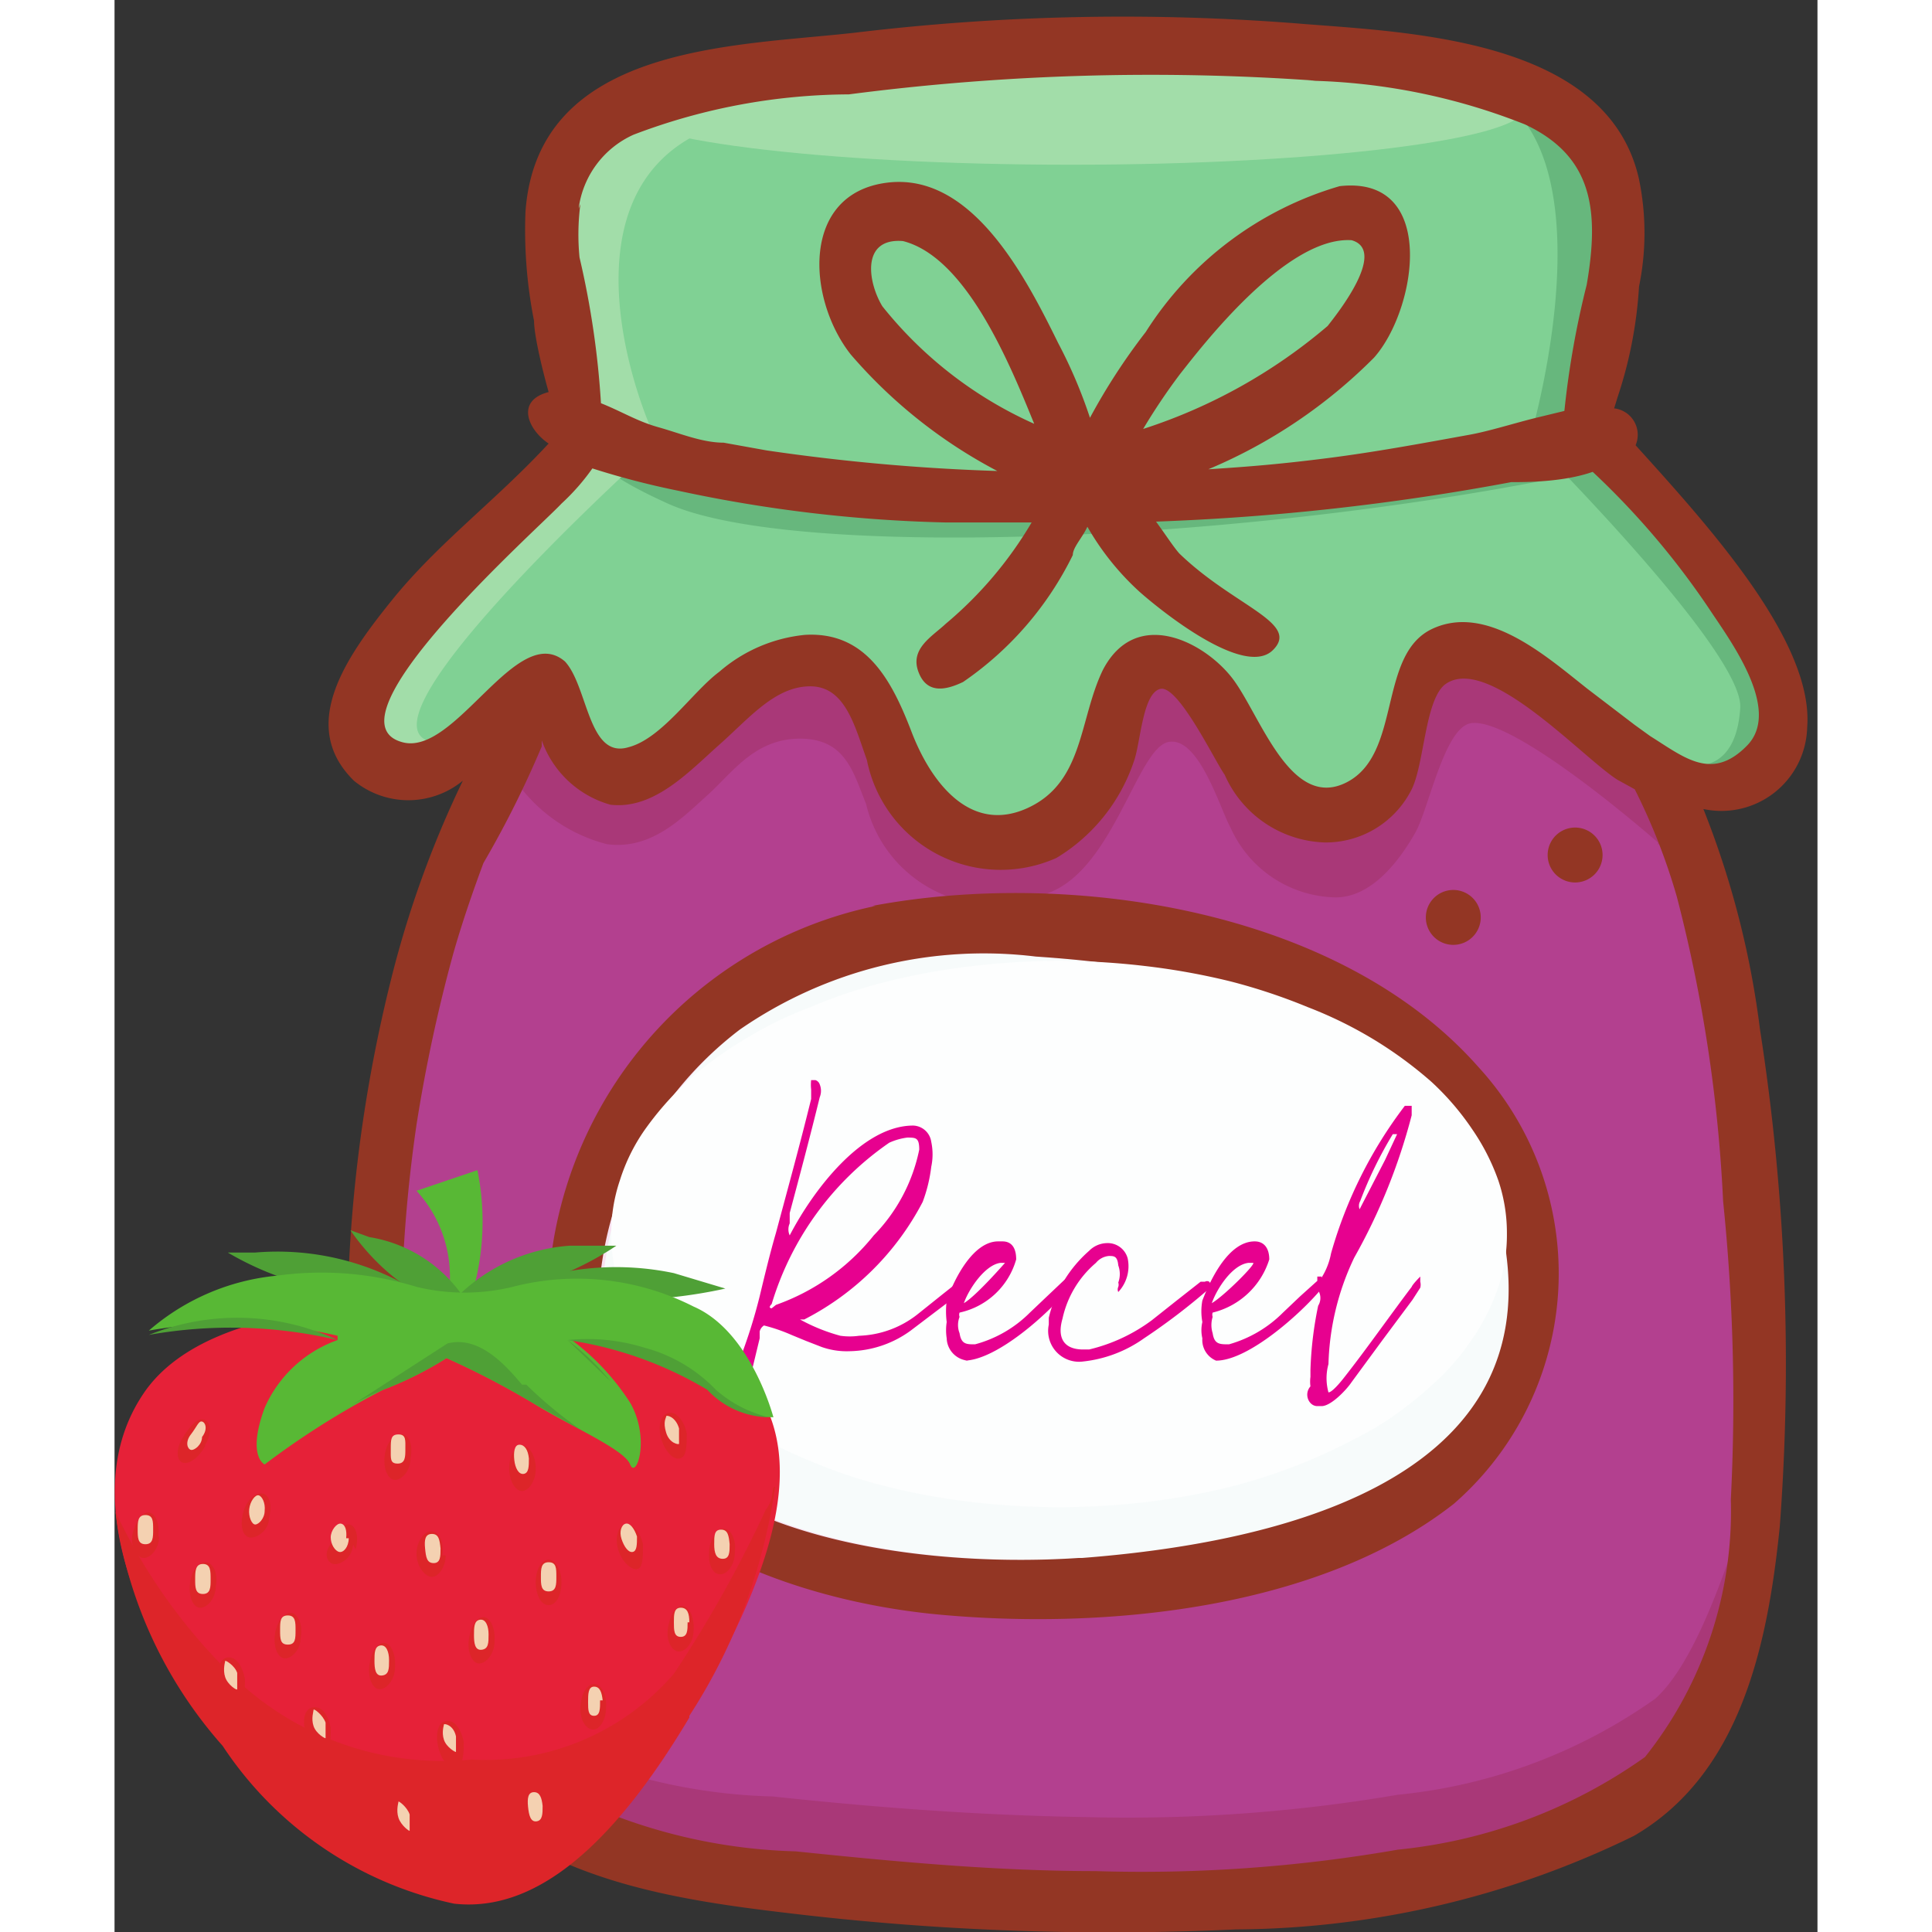 <svg xmlns="http://www.w3.org/2000/svg" xmlns:xlink="http://www.w3.org/1999/xlink" width="256px" height="256px" viewBox="0 0 19.85 22.52"><rect x="0" y="0" width="19.85" height="22.52" fill="#333333" stroke="none"/><defs><style>.a{fill:none;}.b{fill:#b3408f;}.c{fill:#a93878;}.d{fill:#80d194;}.e{fill:#f8e2f2;}.f{fill:#f7fbfb;}.g{fill:#a2dda9;}.h{fill:#67b77d;}.i{fill:#933624;}.j{fill:#fdfefe;}.k{fill:#e7018f;}.l{clip-path:url(#a);}.m{fill:#58b835;}.n{fill:#e62138;}.o{fill:#4fa036;}.p{fill:#dd2529;}.q{fill:#f4d1b1;}</style><clipPath id="a" transform="translate(-0.48)"><rect class="a" y="13.64" width="8.26" height="8.66"/></clipPath></defs><path class="b" d="M19.61,17.58a4.82,4.82,0,0,1-1,3.14,6.31,6.31,0,0,1-3,1.12,18.62,18.62,0,0,1-3.66.25c-1.2,0-2.42-.11-3.62-.24a6.68,6.68,0,0,1-3.23-.93c-1.08-.79-1.3-2.22-1.44-3.5a16.82,16.82,0,0,1,.09-4.37A19.46,19.46,0,0,1,4.16,11c.11-.37.22-.73.36-1.09a11.18,11.18,0,0,0,.71-1.43L5.53,8c.18.36.39,1,.79,1S7,8.77,7.39,8.45s.67-.67,1.08-.67.76.41.9.8c.36,1,1.12,1.71,2.08,1.19.45-.24.53-.73.71-1.21.08-.22.34-.77.55-.82s.66.87.78,1.08a1.36,1.36,0,0,0,1.21.82c.45,0,.57-.41.8-.83s.2-1,.47-1.15c.51-.36,1.88,1,2.29,1.22l.21.12a6.5,6.5,0,0,1,.5,1.29A18.08,18.08,0,0,1,19.52,14a24.46,24.46,0,0,1,.09,3.63" transform="translate(-0.48)"/><path class="c" d="M19.61,17.58a4.82,4.82,0,0,1-1,3.14,6.41,6.41,0,0,1-3,1.12,18.62,18.62,0,0,1-3.66.25c-1.21,0-2.41-.11-3.62-.24a6.61,6.61,0,0,1-3.22-.93,4.45,4.45,0,0,1-1.43-3.26A3.6,3.6,0,0,0,4.93,20a6.55,6.55,0,0,0,3.22.94c1.21.13,2.42.22,3.63.24a18.74,18.74,0,0,0,3.66-.26,6.24,6.24,0,0,0,3-1.12c.8-.72,1.27-3.4,1.18-2.19" transform="translate(-0.48)"/><path class="c" d="M18.47,9.82S16.8,8.35,16.29,8.43c-.31.05-.49,1-.65,1.28s-.49.76-.94.75a1.37,1.37,0,0,1-1.21-.81c-.12-.21-.37-1.08-.73-1s-.64,1.49-1.4,1.76A1.53,1.53,0,0,1,9.24,9.37C9.09,9,9,8.61,8.47,8.61s-.79.4-1.08.66-.65.64-1.17.57A1.86,1.86,0,0,1,5.09,9l.27-.95c.17.36.42.81.81.87s.72-.27,1.07-.59.67-.67,1.09-.67.75.41.9.81c.36,1,1.12,1.7,2.08,1.18.44-.23.53-.73.71-1.21.07-.22.33-.77.55-.82s.83.72.94.93c.28.48.48,1,1.05,1s.56-.41.79-.82.21-1,.47-1.16c.52-.36,1.91.93,2.3,1.23.81.62.35,1.05.35,1.05" transform="translate(-0.48)"/><path class="d" d="M17.7,4.94c.62-2.64.54-3.79-1.77-4.09S5.84.06,5.65,2.16a5.12,5.12,0,0,0,.24,2.78s-2.8,2.82-2.6,3.44c.34,1,1.33.46,2-.26,0,0,.49,1.8,2.25.18s2,.88,2.51,1.2c.69.44,1.34.46,2.13-1.17s1.2.38,1.42.69a1,1,0,0,0,1.84-.33c.49-1.31,1-1.36,2.34-.13s2.34.21,2.13-.64-2.25-3-2.25-3" transform="translate(-0.48)"/><path class="e" d="M11.76,18.21c-2,.13-5.6-.24-5.68-3a4.27,4.27,0,0,1,1.63-3.27,5.08,5.08,0,0,1,3.51-.86c2.12.14,5.08.74,5.53,3.36.51,3-2.89,3.64-5,3.78" transform="translate(-0.48)"/><path class="f" d="M11.76,18.16c-1.94.13-5.53-.24-5.6-3A4.18,4.18,0,0,1,7.77,12a5,5,0,0,1,3.45-.85c2.1.14,5,.73,5.46,3.32.5,2.91-2.85,3.59-4.92,3.72" transform="translate(-0.48)"/><path class="g" d="M16.92,1.26c0,.36-2.36.66-5.29.66s-5.28-.3-5.28-.66S8.71.59,11.63.59s5.29.3,5.29.67" transform="translate(-0.48)"/><path class="h" d="M17.83,5.46c-4,.87-9.42,1.08-10.9.41S6.16,5,6.16,5a12.2,12.2,0,0,0,6,.78c3.2-.46,5.51-.88,5.51-.88l.13.52" transform="translate(-0.48)"/><path class="g" d="M7.69,1.41c-1.95.51-1.31,2.85-.88,3.76,0,0-3.91,3.51-2.5,3.49,0,0-1.13.54-1-.28s2.45-3.1,2.45-3.1a11.43,11.43,0,0,1-.26-2.62C5.54,1.45,7.11,1,7.53.89s.16.52.16.52" transform="translate(-0.48)"/><path class="h" d="M16.76,1.24c1.07,1,.22,3.87.22,3.87s2.49,2.48,2.45,3.14c-.06.93-.77.63-.77.63s1,.35,1.31-.28S18.83,6.09,17.74,5c0,0,.72-2.06.3-3a1.22,1.22,0,0,0-1.28-.79" transform="translate(-0.48)"/><path class="i" d="M8.78,13.11c-.24.25.39,2.83-.39,2.67-.18,0,.1-.66,0-.81-.32-.5-.64.14-.67.46,0,.49.18,1,.72,1s.9-.66,1-1.21c0-.26,0-2.79-.63-2.12" transform="translate(-0.48)"/><path class="i" d="M8.47,12.24a.32.32,0,0,0,.63,0,.32.32,0,1,0-.63,0" transform="translate(-0.48)"/><path class="i" d="M10.91,13.15c-.67.17-.84,1-.89,1.61,0,.33-.13,1.56.32,1.69.6.17.32-1,.31-1.21v-.09h0A7.07,7.07,0,0,0,11.78,15a4.61,4.61,0,0,0-.11,1.08c.1.31.39.29.56.09a3.34,3.34,0,0,0,0-2.25,1.15,1.15,0,0,0-1.34-.81m-.24,1.32c.05-.33.17-.64.45-.69s.51.24.6.59A2.23,2.23,0,0,0,10.67,14.47Z" transform="translate(-0.48)"/><path class="i" d="M14,13.8c-.15-.3-.44-.62-.8-.42-.55.3-.71,2.2-.31,2.67s.56-.11.51-.47a3.6,3.6,0,0,1,.05-1.46c.13.26.16.74.52.71s.39-.56.64-.73c.35.6,0,1.26.11,1.87,0,.18.08.34.3.34s.35-.41.37-.67a3.39,3.39,0,0,0-.18-1.76c-.3-.58-.83-.53-1.21-.08" transform="translate(-0.48)"/><path class="i" d="M16.4,10.75a.32.32,0,1,0-.63,0,.32.32,0,0,0,.63,0" transform="translate(-0.48)"/><path class="i" d="M17.82,9.91a.32.32,0,0,0-.63,0,.32.32,0,1,0,.63,0" transform="translate(-0.48)"/><path class="i" d="M9.35,10.56a4.8,4.8,0,0,0-3.82,4.7c.09,2.41,2.62,3.38,4.56,3.56s4.43-.06,6-1.29a3.56,3.56,0,0,0,.29-5.09c-1.64-1.86-4.79-2.31-7.07-1.88m2.41,7.6c-1.94.13-5.53-.24-5.6-3A4.18,4.18,0,0,1,7.77,12a5,5,0,0,1,3.45-.85c2.1.14,5,.73,5.46,3.32C17.18,17.35,13.83,18,11.76,18.16Z" transform="translate(-0.48)"/><path class="i" d="M19,9.43a1,1,0,0,0,1.21-.95c.08-1-1.15-2.35-2-3.29a.31.31,0,0,0-.25-.43L18,4.63a5,5,0,0,0,.25-1.29,3.1,3.1,0,0,0,0-1.25C17.89.47,15.62.38,14.35.28a26.12,26.12,0,0,0-5.23.1C7.72.54,5.41.51,5.27,2.47a5.44,5.44,0,0,0,.1,1.27c0,.15.08.51.17.83h0c-.39.1-.24.44,0,.6l0,0C4.92,5.84,4.25,6.33,3.71,7s-1.09,1.46-.44,2.1a1,1,0,0,0,1.27,0,12,12,0,0,0-.84,2.33,17.05,17.05,0,0,0-.49,4.88c.06,1.48.19,3.36,1.21,4.49s2.63,1.35,4,1.51a31.4,31.4,0,0,0,5.13.18,10.68,10.68,0,0,0,4.64-1.09c1.24-.72,1.56-2.22,1.7-3.6A25.27,25.27,0,0,0,19.66,12,10.41,10.41,0,0,0,19,9.43m-13.11-7a1.1,1.1,0,0,1,.64-.86,7.12,7.12,0,0,1,2.51-.47A27.27,27.27,0,0,1,14.48.94h-.09a7.22,7.22,0,0,1,2.53.51c.79.37.87,1,.72,1.87a10.31,10.31,0,0,0-.26,1.47l-.33.08c-.28.07-.56.16-.79.2-.55.1-1.09.2-1.64.27s-.92.1-1.39.13a6,6,0,0,0,1.93-1.3c.5-.56.75-2.13-.4-2A4,4,0,0,0,12.5,3.87a7.2,7.2,0,0,0-.65,1A5.69,5.69,0,0,0,11.48,4c-.37-.75-1-2-2-1.87s-.93,1.35-.42,2a5.81,5.81,0,0,0,1.71,1.36,23.59,23.59,0,0,1-2.69-.24l-.5-.09c-.25,0-.51-.11-.76-.18S6.4,4.8,6.15,4.7A10.12,10.12,0,0,0,5.9,3,2.74,2.74,0,0,1,5.91,2.38ZM12.47,5a7.14,7.14,0,0,1,.43-.64c.23-.29,1.23-1.61,2-1.56.42.12-.17.86-.28,1A6.29,6.29,0,0,1,12.47,5ZM11.2,4.94A4.73,4.73,0,0,1,9.43,3.57c-.17-.28-.25-.8.24-.76C10.42,3,10.93,4.28,11.2,4.94ZM3.83,8.65C2.9,8.39,5.41,6.17,5.69,5.87a2.56,2.56,0,0,0,.36-.41,9.42,9.42,0,0,0,1,.26,16.51,16.51,0,0,0,3.12.37l1,0a4.56,4.56,0,0,1-1,1.18c-.16.15-.42.29-.32.56s.33.21.52.12a3.84,3.84,0,0,0,1.28-1.48c0-.09.11-.2.17-.33a3.11,3.11,0,0,0,.61.76c.26.23,1.22,1,1.55.68s-.45-.51-1.09-1.13c-.07-.08-.16-.22-.27-.37a27.9,27.9,0,0,0,4.14-.46c.17,0,.61,0,.95-.12a9.26,9.26,0,0,1,1.36,1.6c.23.35.85,1.17.44,1.59s-.73.14-1.13-.11l-.18-.13-.55-.42c-.47-.37-1.17-1-1.81-.7s-.35,1.46-1,1.79-1-.77-1.32-1.2S12.39,7.06,12,7.81c-.28.58-.22,1.31-.88,1.61S10,9.13,9.77,8.53,9.24,7.36,8.53,7.4a1.79,1.79,0,0,0-1,.43c-.31.23-.67.78-1.06.88C6,8.85,6,8,5.73,7.71,5.17,7.23,4.45,8.83,3.83,8.65Zm15.49,8.83a4.6,4.6,0,0,1-1,3,6,6,0,0,1-2.88,1.08,17.38,17.38,0,0,1-3.53.25c-1.16,0-2.33-.11-3.49-.23a6.42,6.42,0,0,1-3.11-.9c-1-.76-1.26-2.14-1.4-3.37A17,17,0,0,1,4,13.11a18.18,18.18,0,0,1,.43-2c.1-.35.22-.7.35-1.05A11.75,11.75,0,0,0,5.46,8.7V8.63a1.19,1.19,0,0,0,.8.75c.51.06.92-.39,1.27-.7S8.18,8,8.59,8s.52.47.66.86A1.59,1.59,0,0,0,11.46,10a2.09,2.09,0,0,0,.9-1.12c.08-.21.1-.8.31-.85s.64.85.75,1a1.32,1.32,0,0,0,1.17.79,1.12,1.12,0,0,0,1-.6c.16-.29.16-1.08.41-1.25.5-.34,1.6.87,2,1.12l.2.11a7.22,7.22,0,0,1,.49,1.25A17.29,17.29,0,0,1,19.23,14,22.74,22.74,0,0,1,19.32,17.48Z" transform="translate(-0.48)"/><rect class="a" x="2.15" width="17.7" height="22.52"/><path class="j" d="M11.49,11.2a8.72,8.72,0,0,0-1,.06,7.71,7.71,0,0,0-1,.18,5.94,5.94,0,0,0-.9.3,4.47,4.47,0,0,0-.79.39,4.21,4.21,0,0,0-.65.48,3.64,3.64,0,0,0-.49.56,2.15,2.15,0,0,0-.29.59,1.91,1.91,0,0,0-.1.62,1.87,1.87,0,0,0,.1.62,2.08,2.08,0,0,0,.29.6,3.17,3.17,0,0,0,.49.55,3.69,3.69,0,0,0,.65.49,6.46,6.46,0,0,0,.79.39,5.94,5.94,0,0,0,.9.3,7.71,7.71,0,0,0,1,.18,8.7,8.7,0,0,0,2,0,8.05,8.05,0,0,0,1-.18,6.78,6.78,0,0,0,.9-.3,7.26,7.26,0,0,0,.79-.39,4.09,4.09,0,0,0,.65-.49,2.75,2.75,0,0,0,.48-.55,2.41,2.41,0,0,0,.3-.6,1.87,1.87,0,0,0,.1-.62,1.91,1.91,0,0,0-.1-.62,2.53,2.53,0,0,0-.3-.59,3.11,3.11,0,0,0-.48-.56,4.76,4.76,0,0,0-.65-.48,4.84,4.84,0,0,0-.79-.39,6.78,6.78,0,0,0-.9-.3,8.05,8.05,0,0,0-1-.18A8.72,8.72,0,0,0,11.49,11.2Z" transform="translate(-0.48)"/><path class="k" d="M8.14,15.25s-.05,0,0-.05a3.51,3.51,0,0,1,1.37-1.88.73.73,0,0,1,.21-.06c.1,0,.14,0,.14.14v0a2,2,0,0,1-.53,1,2.55,2.55,0,0,1-1.14.81Zm-.5,1.45a.08.08,0,0,0,.08-.05.58.58,0,0,0,.08-.22L8,15.6s0,0,0-.08a.12.12,0,0,1,.05-.07,2,2,0,0,1,.32.11l.17.07.18.07a.88.88,0,0,0,.33.05,1.24,1.24,0,0,0,.71-.24l.58-.44a.26.26,0,0,0,.09-.09.15.15,0,0,0,0-.07s0-.06,0-.06h0l0,0-.29.23-.3.24a1.16,1.16,0,0,1-.68.25.78.78,0,0,1-.22,0,2.11,2.11,0,0,1-.47-.19,0,0,0,0,1,0,0l0,0,.05,0,0,0a3.2,3.2,0,0,0,1.38-1.37A1.75,1.75,0,0,0,10,13.6a.7.7,0,0,0,0-.29.22.22,0,0,0-.21-.19c-.6,0-1.17.76-1.44,1.28a.17.17,0,0,1,0-.14l0-.12c.12-.45.24-.9.35-1.35a.2.2,0,0,0,0-.15.08.08,0,0,0-.05-.05h0s0,0-.05,0a.49.49,0,0,0,0,.11l0,.11c-.13.53-.26,1-.41,1.56-.07.24-.13.49-.19.74a6.18,6.18,0,0,1-.23.73,1.86,1.86,0,0,0-.13.62.22.22,0,0,0,0,.14A.09.09,0,0,0,7.64,16.7Z" transform="translate(-0.48)"/><path class="k" d="M10.38,15.19h0a0,0,0,0,1,0,0c.06-.17.25-.45.43-.47,0,0,.05,0,.05,0S10.52,15.11,10.38,15.19Zm0,.67c.38,0,1-.56,1.22-.84l0-.06a.07.07,0,0,0,0-.08.05.05,0,0,0,0,0l0,0,0,0-.06.05-.19.18-.2.19a1.42,1.42,0,0,1-.64.37c-.1,0-.16,0-.18-.13a.26.26,0,0,1,0-.19.07.07,0,0,1,0-.05.88.88,0,0,0,.66-.62c0-.13-.05-.21-.16-.21h-.05c-.29,0-.51.43-.6.69a1,1,0,0,0,0,.25.63.63,0,0,0,0,.19A.27.27,0,0,0,10.43,15.86Z" transform="translate(-0.48)"/><path class="k" d="M11.77,15.87h0a1.5,1.5,0,0,0,.71-.27,7.25,7.25,0,0,0,.76-.58l0,0,0,0a.06.06,0,0,0,0-.08.05.05,0,0,0-.05,0h0l-.05,0,0,0-.28.22-.29.23a2,2,0,0,1-.73.34h-.07c-.21,0-.31-.12-.24-.36a1.18,1.18,0,0,1,.39-.65.22.22,0,0,1,.15-.08c.06,0,.1,0,.11.11a.29.29,0,0,1,0,.2.08.08,0,0,1,0,.05.07.07,0,0,0,0,.06,0,0,0,0,0,0,0h0l0,0a.44.44,0,0,0,.11-.39.24.24,0,0,0-.24-.18.3.3,0,0,0-.21.09,1.5,1.5,0,0,0-.47.78s0,.05,0,.08A.36.36,0,0,0,11.77,15.87Z" transform="translate(-0.48)"/><path class="k" d="M13.27,15.19h0s0,0,0,0c.06-.17.24-.45.43-.47,0,0,0,0,.05,0S13.41,15.11,13.27,15.19Zm.05.67c.38,0,1-.56,1.23-.84,0,0,0,0,0-.06s0-.05,0-.08l0,0,0,0-.05,0,0,.05-.2.18-.2.19a1.44,1.44,0,0,1-.63.37c-.11,0-.17,0-.19-.13a.32.32,0,0,1,0-.19.08.08,0,0,1,0-.05.92.92,0,0,0,.66-.62c0-.13-.06-.21-.17-.21h0c-.3,0-.51.43-.61.69a.69.69,0,0,0,0,.25.42.42,0,0,0,0,.19A.26.26,0,0,0,13.32,15.86Z" transform="translate(-0.48)"/><path class="k" d="M15,14.11A.11.11,0,0,1,15,14a4.68,4.68,0,0,1,.38-.78s0,0,.05,0h0v0h0l-.14.3-.32.62h0Zm-.45,2.28c.11,0,.29-.19.35-.28l.36-.49.35-.47.09-.14a.14.14,0,0,0,0-.07s0,0,0-.06h0s-.09.09-.1.12c-.25.33-.53.73-.79,1.06,0,0-.13.17-.18.17s0,0,0,0a.62.62,0,0,1,0-.33,3.06,3.06,0,0,1,.3-1.24A6.9,6.9,0,0,0,15.6,13s0-.09,0-.11h0l-.08,0a5.15,5.15,0,0,0-.86,1.72.81.81,0,0,1-.15.34s0,.06,0,.09a.17.17,0,0,1,0,.18,4.28,4.28,0,0,0-.09.75v.08a.41.41,0,0,0,0,.11C14.34,16.25,14.4,16.39,14.5,16.39Z" transform="translate(-0.48)"/><g class="l"><path class="m" d="M4.32,15.33A1.48,1.48,0,0,0,4,13.88l.71-.24a3,3,0,0,1-.15,1.7H4.32" transform="translate(-0.48)"/><path class="n" d="M4.21,15.24s-2.57-.21-3.39,1,0,2.91.92,4.08a4.3,4.3,0,0,0,2.7,1.84c.91.1,1.81-.61,2.74-2.17s1.4-2.92.76-3.82-2.14-1-3.73-1" transform="translate(-0.48)"/><path class="o" d="M4,15.05a3.08,3.08,0,0,0-1.88-.45l-.32,0a3.56,3.56,0,0,0,2.2.47" transform="translate(-0.48)"/><path class="o" d="M4.61,15.22a1.64,1.64,0,0,0-1.16-.8l-.22-.08s.59.91,1.38.88" transform="translate(-0.48)"/><path class="o" d="M5.12,15A3.28,3.28,0,0,1,7,14.84l.6.18a5.69,5.69,0,0,1-2.45,0" transform="translate(-0.48)"/><path class="o" d="M4.45,15.14a2.07,2.07,0,0,1,1.34-.62l.54,0a3.57,3.57,0,0,1-1.88.6" transform="translate(-0.48)"/><path class="m" d="M3.08,15.62a1.46,1.46,0,0,0-.85.79c-.21.57,0,.66,0,.66a9.54,9.54,0,0,1,1.38-.87,4.14,4.14,0,0,0,.74-.37,9.8,9.8,0,0,1,1,.52c.43.27,1.07.54,1.14.72s.24-.3,0-.72a2.82,2.82,0,0,0-.68-.73,4.42,4.42,0,0,1,1.63.58,1,1,0,0,0,.72.32s-.26-1-.93-1.29A3,3,0,0,0,5.12,15a2.38,2.38,0,0,1-1.12,0,3.78,3.78,0,0,0-1.63-.13,2.66,2.66,0,0,0-1.49.64,5.44,5.44,0,0,1,2.2.06" transform="translate(-0.48)"/><path class="p" d="M7.18,20a6.58,6.58,0,0,0,1-2.67c-.05,0,0,.13-.11.27A14.38,14.38,0,0,1,7,19.51a2.9,2.9,0,0,1-2.36,1,3.51,3.51,0,0,1-2.81-1A6.62,6.62,0,0,1,.49,17.62a5.13,5.13,0,0,0,1.25,2.73,4.3,4.3,0,0,0,2.7,1.84c.91.1,1.81-.61,2.74-2.17" transform="translate(-0.48)"/><path class="p" d="M5.69,18.44c0,.15-.06.27-.15.27s-.15-.12-.15-.27.07-.26.15-.26.15.12.15.26" transform="translate(-0.48)"/><path class="q" d="M5.63,18.38c0,.09,0,.17-.09.17s-.09-.08-.09-.17,0-.17.09-.17.09.07.09.17" transform="translate(-0.48)"/><path class="p" d="M6.64,18c0,.15,0,.28-.07.29s-.18-.09-.22-.23,0-.27.08-.29.18.09.21.23" transform="translate(-0.48)"/><path class="q" d="M6.57,17.91c0,.09,0,.17-.05.18s-.1-.06-.13-.15,0-.17.05-.18.1.06.13.15" transform="translate(-0.48)"/><path class="p" d="M4.34,18.13c0,.14-.09.26-.17.25S4,18.25,4,18.11s.09-.27.18-.26.14.13.12.28" transform="translate(-0.48)"/><path class="q" d="M4.28,18.05c0,.09,0,.17-.08.17s-.09-.07-.1-.17,0-.17.08-.17.09.07.1.17" transform="translate(-0.48)"/><path class="p" d="M3.26,18c0,.15-.15.25-.23.23S2.92,18.1,3,18s.14-.25.22-.23.11.15.07.29" transform="translate(-0.48)"/><path class="q" d="M3.21,17.93c0,.1-.06.17-.11.16S3,18,3,17.92s.07-.17.12-.16.07.08.06.17" transform="translate(-0.48)"/><path class="p" d="M2.28,17.7c0,.14-.15.24-.23.22s-.11-.14-.07-.29.15-.24.23-.22.11.14.07.29" transform="translate(-0.48)"/><path class="q" d="M2.23,17.61c0,.09-.07.16-.11.16s-.08-.09-.07-.18.07-.17.11-.16.08.09.07.18" transform="translate(-0.48)"/><path class="p" d="M1.54,16.85c-.07.13-.18.22-.26.2s-.09-.16,0-.3.17-.23.25-.2.09.16,0,.3" transform="translate(-0.48)"/><path class="q" d="M1.5,16.75c0,.09-.09.16-.13.15s-.07-.09,0-.18.09-.16.13-.15.07.09,0,.18" transform="translate(-0.48)"/><path class="p" d="M1,17.91c0,.15-.11.26-.19.25S.66,18,.69,17.88s.11-.26.19-.25.13.14.11.28" transform="translate(-0.48)"/><path class="q" d="M.93,17.83c0,.09,0,.17-.09.17s-.09-.08-.09-.17,0-.17.09-.17.09.07.09.17" transform="translate(-0.48)"/><path class="p" d="M1.66,18.49c0,.15-.11.26-.19.25s-.13-.14-.11-.29.11-.25.19-.24.14.13.11.28" transform="translate(-0.48)"/><path class="q" d="M1.6,18.41c0,.09,0,.17-.09.17s-.09-.08-.09-.17,0-.18.09-.18.09.08.09.18" transform="translate(-0.48)"/><path class="p" d="M2.65,19.09c0,.14-.11.25-.19.24s-.13-.13-.11-.28.11-.26.19-.25.14.14.11.29" transform="translate(-0.48)"/><path class="q" d="M2.59,19c0,.1,0,.17-.09.17s-.09-.07-.09-.17,0-.17.09-.17.09.08.09.17" transform="translate(-0.48)"/><path class="p" d="M3.93,17c0,.15-.11.26-.19.25s-.13-.14-.11-.29.11-.25.2-.24.13.13.1.28" transform="translate(-0.48)"/><path class="q" d="M3.87,16.89c0,.09,0,.17-.09.17S3.7,17,3.7,16.89s0-.17.09-.17.08.07.08.17" transform="translate(-0.48)"/><path class="p" d="M5.39,17.12c0,.14-.08.26-.16.26s-.15-.12-.15-.27.08-.27.16-.26.15.12.15.27" transform="translate(-0.48)"/><path class="q" d="M5.31,17c0,.09,0,.17-.06.18s-.1-.07-.11-.16,0-.18.06-.18.1.06.11.16" transform="translate(-0.48)"/><path class="p" d="M7.15,16.71c0,.14,0,.27-.08.29s-.18-.09-.22-.24,0-.27.09-.29.18.09.21.24" transform="translate(-0.48)"/><path class="q" d="M7.06,16.65c0,.09,0,.17,0,.18s-.11,0-.15-.13,0-.17,0-.19.11,0,.15.14" transform="translate(-0.48)"/><path class="p" d="M7.71,18.1c0,.14-.09.26-.18.25s-.13-.13-.12-.27.1-.27.18-.26.14.13.12.28" transform="translate(-0.48)"/><path class="q" d="M7.65,18c0,.09,0,.17-.08.17s-.1-.07-.1-.17,0-.17.08-.17.09.07.1.17" transform="translate(-0.48)"/><path class="p" d="M7.23,19c0,.15-.1.26-.18.25s-.14-.13-.12-.27.09-.27.17-.26.14.13.13.28" transform="translate(-0.48)"/><path class="q" d="M7.16,18.91c0,.09,0,.17-.08.17S7,19,7,18.91s0-.17.08-.17.1.07.1.17" transform="translate(-0.48)"/><path class="p" d="M4.91,19.13c0,.15-.1.26-.18.26s-.14-.13-.12-.28.09-.26.17-.26.14.13.13.28" transform="translate(-0.48)"/><path class="q" d="M4.84,19.05c0,.1,0,.17-.08.18s-.09-.08-.09-.17,0-.17.07-.18.1.08.1.17" transform="translate(-0.48)"/><path class="p" d="M3.75,19.43c0,.15-.1.26-.18.26s-.14-.13-.12-.28.09-.26.17-.26.14.13.13.28" transform="translate(-0.48)"/><path class="q" d="M3.68,19.35c0,.1,0,.17-.08.18s-.09-.08-.09-.17,0-.17.07-.18.1.08.1.17" transform="translate(-0.48)"/><path class="p" d="M3,20.14c0,.15,0,.27-.1.28s-.17-.09-.2-.24,0-.27.1-.28.17.09.2.24" transform="translate(-0.48)"/><path class="q" d="M2.94,20.08c0,.09,0,.17,0,.18s-.11-.05-.14-.14,0-.17,0-.19.11.06.14.15" transform="translate(-0.48)"/><path class="p" d="M2,19.57c0,.14,0,.27-.1.28s-.17-.1-.2-.24,0-.28.1-.29.17.1.2.25" transform="translate(-0.48)"/><path class="q" d="M1.91,19.5c0,.09,0,.17,0,.19s-.11-.05-.14-.14,0-.18,0-.19.11.05.14.14" transform="translate(-0.48)"/><path class="p" d="M4.55,20.3c0,.15,0,.28-.1.29s-.17-.1-.2-.24,0-.28.1-.29.17.1.2.24" transform="translate(-0.48)"/><path class="q" d="M4.46,20.24c0,.09,0,.17,0,.18s-.11-.05-.14-.14,0-.17,0-.18.11,0,.14.14" transform="translate(-0.48)"/><path class="p" d="M6.21,19.9c0,.15-.08.27-.16.26s-.15-.12-.14-.27.08-.26.16-.26.15.12.14.27" transform="translate(-0.48)"/><path class="q" d="M6.14,19.82c0,.1,0,.18-.07.18S6,19.93,6,19.84s0-.18.07-.18.09.07.1.16" transform="translate(-0.48)"/><path class="p" d="M5.54,21.13c0,.14-.08.26-.16.26s-.15-.13-.14-.27.08-.27.16-.27.15.13.14.28" transform="translate(-0.48)"/><path class="q" d="M5.47,21.05c0,.09,0,.17-.07.18s-.09-.07-.1-.17,0-.17.07-.17.09.07.1.16" transform="translate(-0.48)"/><path class="p" d="M4,21.22c0,.15,0,.28-.13.28s-.16-.11-.18-.25.05-.27.13-.28.16.11.18.25" transform="translate(-0.48)"/><path class="q" d="M3.92,21.15c0,.1,0,.18,0,.19s-.1-.06-.13-.15,0-.18,0-.19.1.06.13.15" transform="translate(-0.48)"/><path class="o" d="M5.23,16.14c-.17-.2-.49-.58-.87-.48l-1.3.84h0a2.87,2.87,0,0,1,.55-.3,4.14,4.14,0,0,0,.74-.37,9.8,9.8,0,0,1,1,.52l.57.32h0a5,5,0,0,1-.64-.53" transform="translate(-0.48)"/><path class="o" d="M5.76,15.62l.5.48a2.72,2.72,0,0,0-.5-.48" transform="translate(-0.48)"/><path class="o" d="M8.11,16.52h0a1.43,1.43,0,0,1-.62-.32,1.79,1.79,0,0,0-.83-.49,2.25,2.25,0,0,0-.9-.09,4.42,4.42,0,0,1,1.63.58,1,1,0,0,0,.72.32" transform="translate(-0.48)"/><path class="o" d="M3.08,15.62a2.76,2.76,0,0,0-2.2-.06,5.44,5.44,0,0,1,2.2.06" transform="translate(-0.48)"/></g></svg>